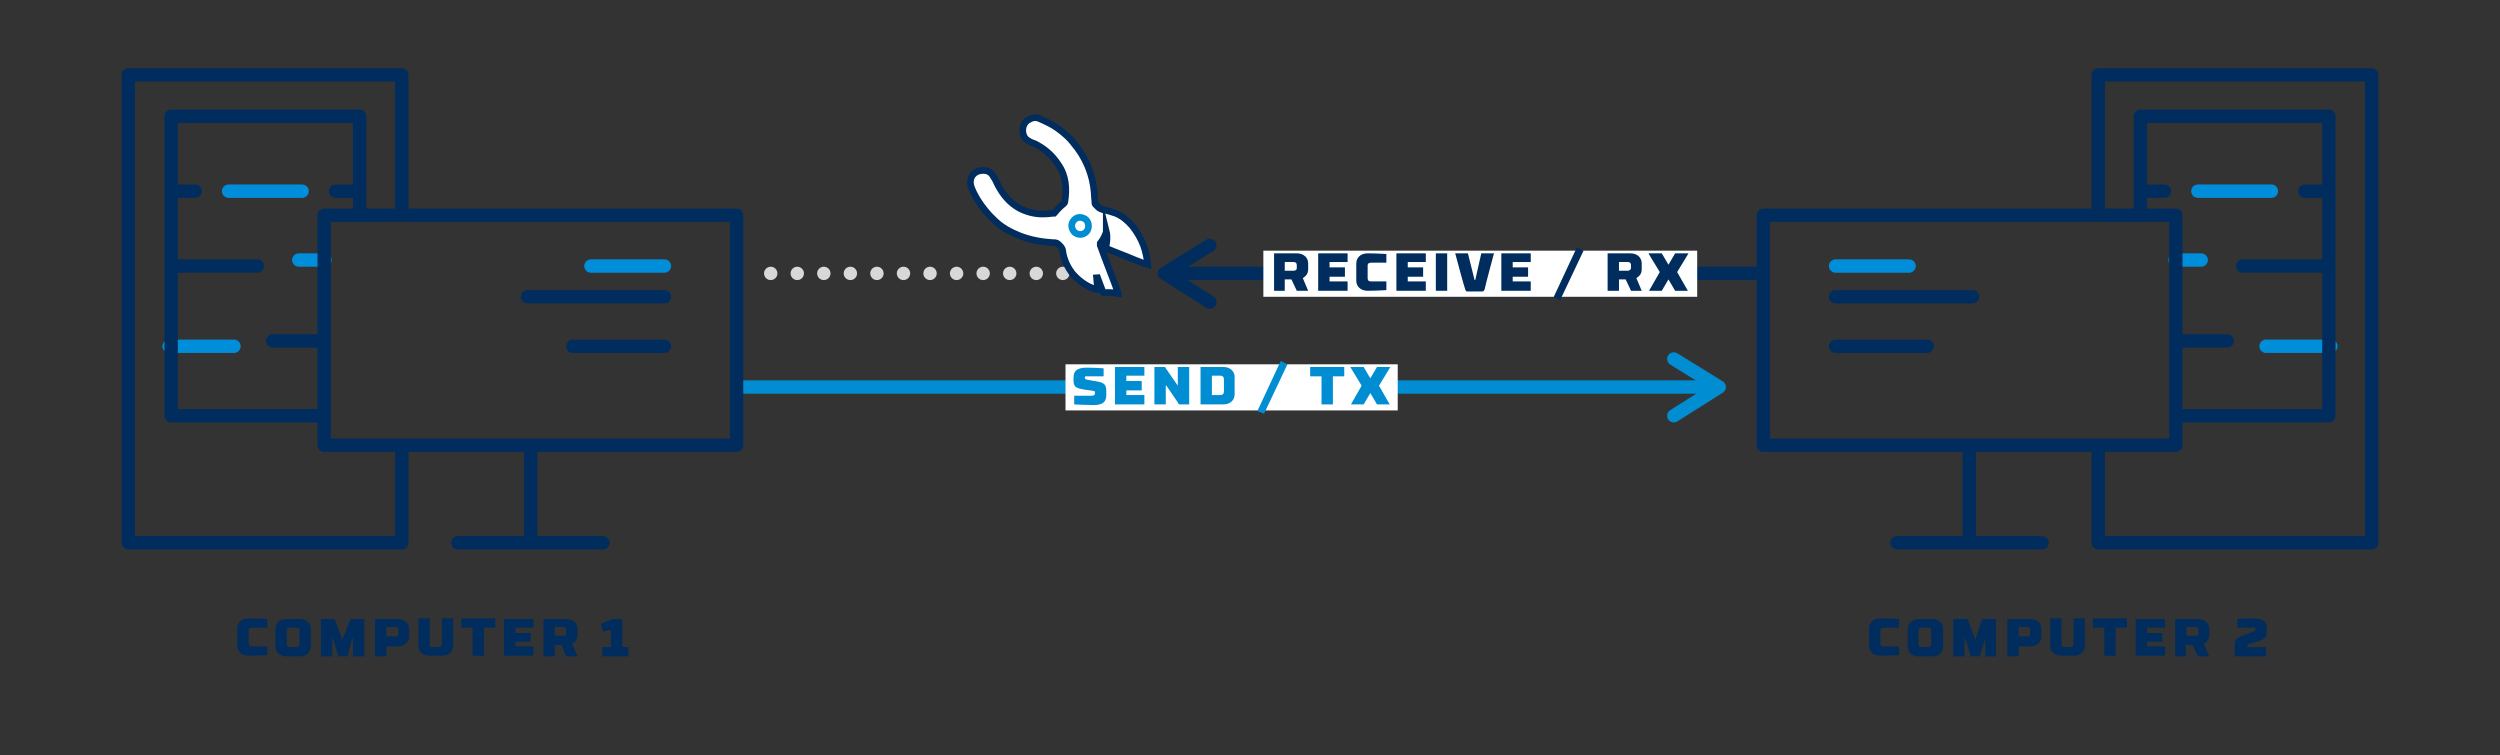 <?xml version="1.0" encoding="utf-8"?>
<!-- Generator: Adobe Illustrator 23.0.6, SVG Export Plug-In . SVG Version: 6.00 Build 0)  -->
<svg version="1.1" id="Layer_1" xmlns="http://www.w3.org/2000/svg" xmlns:xlink="http://www.w3.org/1999/xlink" x="0px" y="0px"
	 viewBox="0 0 374 113" style="enable-background:new 0 0 374 113;" xml:space="preserve">
<rect x="0" y="0" width="374" height="113" fill="#333333" stroke="none"/>
<style type="text/css">
	.st0{fill:none;stroke:#008EDB;stroke-width:2;stroke-linecap:round;stroke-linejoin:round;stroke-miterlimit:10;}
	
		.st1{clip-path:url(#SVGID_2_);fill:none;stroke:#002D5D;stroke-width:2;stroke-linecap:round;stroke-linejoin:round;stroke-miterlimit:10;}
	.st2{fill:none;stroke:#002D5D;stroke-width:2;stroke-linecap:round;stroke-linejoin:round;stroke-miterlimit:10;}
	
		.st3{clip-path:url(#SVGID_4_);fill:none;stroke:#002D5D;stroke-width:2;stroke-linecap:round;stroke-linejoin:round;stroke-miterlimit:10;}
	.st4{fill:#002D5D;}
	.st5{fill:none;stroke:#008DD1;stroke-width:2;stroke-linecap:round;stroke-linejoin:round;stroke-miterlimit:10;}
	.st6{fill:none;stroke:#008DD1;stroke-width:2;}
	.st7{fill:none;stroke:#002D5D;stroke-width:2;}
	.st8{fill:#FFFFFF;}
	.st9{fill:#008DD1;}
	.st10{fill:none;stroke:#D9D8D6;stroke-width:2;stroke-linecap:round;stroke-linejoin:round;stroke-dasharray:0,3.973;}
	.st11{fill:none;stroke:#D9D8D6;stroke-width:2;stroke-linecap:round;stroke-linejoin:round;}
	.st12{clip-path:url(#SVGID_6_);fill:#FFFFFF;}
	.st13{clip-path:url(#SVGID_6_);fill:none;stroke:#002D5D;stroke-miterlimit:10;}
	.st14{clip-path:url(#SVGID_6_);fill:none;stroke:#008DD1;stroke-miterlimit:10;}
</style>
<g>
	<path class="st0" d="M44.7,38.9h3.9 M25.3,51.8H35"/>
	<g>
		<defs>
			<rect id="SVGID_1_" x="9.2" y="10.2" width="355.5" height="92.5"/>
		</defs>
		<clipPath id="SVGID_2_">
			<use xlink:href="#SVGID_1_"  style="overflow:visible;"/>
		</clipPath>
		<path class="st1" d="M40.8,51h7.4 M25.6,39.8h12.9 M25.6,28.6h3.6 M50.2,28.6h3.5 M48.2,62.2H25.6V17.4h28.2v14.4 M60.1,66.8v14.4
			H19.2V11.2h40.9v20.5"/>
	</g>
	<line class="st0" x1="34.2" y1="28.6" x2="45.2" y2="28.6"/>
	<path class="st2" d="M90.2,81.2H68.5 M79.4,81.2V66.6 M48.5,66.6h61.7V32.2H48.5V66.6z"/>
	<line class="st0" x1="88.4" y1="39.8" x2="99.4" y2="39.8"/>
	<path class="st2" d="M85.7,51.8h13.7 M78.9,44.4h20.5"/>
	<path class="st0" d="M329.3,38.9h-3.9 M348.7,51.8H339"/>
	<g>
		<defs>
			<rect id="SVGID_3_" x="9.2" y="10.2" width="355.5" height="92.5"/>
		</defs>
		<clipPath id="SVGID_4_">
			<use xlink:href="#SVGID_3_"  style="overflow:visible;"/>
		</clipPath>
		<path class="st3" d="M333.2,51h-7.4 M348.4,39.8h-12.9 M348.4,28.6h-3.6 M323.8,28.6h-3.5 M325.8,62.2h22.6V17.4h-28.2v14.4
			 M313.9,66.8v14.4h40.9V11.2h-40.9v20.5"/>
	</g>
	<line class="st0" x1="339.8" y1="28.6" x2="328.8" y2="28.6"/>
	<path class="st2" d="M283.8,81.2h21.7 M294.6,81.2V66.6 M325.5,66.6h-61.7V32.2h61.7V66.6z"/>
	<line class="st0" x1="285.6" y1="39.8" x2="274.6" y2="39.8"/>
	<path class="st2" d="M288.3,51.8h-13.7 M295.1,44.4h-20.5"/>
	<g>
		<path class="st4" d="M40,93.9h-2.3c-0.4,0-0.5,0.2-0.5,0.4v1.9c0,0.3,0.1,0.5,0.5,0.5H40l0,1.3c0,0-1.6,0.1-2.8,0.1
			c-1.1,0-1.7-0.7-1.7-1.5V94c0-0.8,0.6-1.5,1.7-1.5c1.3,0,2.8,0.1,2.8,0.1L40,93.9z"/>
		<path class="st4" d="M41.2,96.7v-2.6c0-0.8,0.6-1.5,1.7-1.5h1.9c1.1,0,1.7,0.7,1.7,1.5v2.6c0,0.8-0.6,1.5-1.7,1.5h-1.9
			C41.8,98.2,41.2,97.5,41.2,96.7z M42.9,94.3v2c0,0.3,0.1,0.5,0.5,0.5h0.9c0.3,0,0.5-0.2,0.5-0.5v-2c0-0.3-0.1-0.4-0.5-0.4h-0.9
			C43,93.9,42.9,94.1,42.9,94.3z"/>
		<path class="st4" d="M52.4,92.7c0,0,0-0.1,0.1-0.1h2v5.6h-1.7v-2.7h-0.1L52,98.1c0,0,0,0.1-0.1,0.1h-1.2c-0.1,0-0.1-0.1-0.1-0.1
			l-0.8-2.6h-0.1v2.7H48v-5.6H50c0.1,0,0.1,0.1,0.1,0.1l1.1,3h0L52.4,92.7z"/>
		<path class="st4" d="M57.8,98.2h-1.7v-5.6h3.4c1.1,0,1.7,0.7,1.7,1.5v1.1c0,0.8-0.6,1.5-1.7,1.5h-1.7V98.2z M59.6,94.8v-0.5
			c0-0.3-0.1-0.5-0.5-0.5h-1.3v1.4h1.3C59.4,95.3,59.6,95.1,59.6,94.8z"/>
		<path class="st4" d="M64.7,96.8h0.9c0.3,0,0.5-0.2,0.5-0.5v-3.8h1.7v4.1c0,0.8-0.6,1.5-1.7,1.5h-1.8c-1.1,0-1.7-0.7-1.7-1.5v-4.1
			h1.7v3.8C64.2,96.7,64.3,96.8,64.7,96.8z"/>
		<path class="st4" d="M74.1,93.9h-1.7v4.2h-1.7v-4.2H69v-1.4h5.1V93.9z"/>
		<path class="st4" d="M75.4,92.6h4.4v1.3h-2.7v0.8h2.3V96h-2.3v0.7h2.7v1.4h-4.4V92.6z"/>
		<path class="st4" d="M83,98.2h-1.7v-5.6h3.4c1.1,0,1.7,0.7,1.7,1.5V95c0,0.6-0.3,1-0.8,1.3l0.8,1.9h-1.7L84,96.5h-1V98.2z
			 M84.7,94.7v-0.4c0-0.3-0.1-0.5-0.5-0.5H83v1.3h1.3C84.6,95.2,84.7,95,84.7,94.7z"/>
		<path class="st4" d="M89.9,93.3l1.8-0.7h1.4v4.2H94v1.4h-3.9v-1.4h1.3v-2.6l-1.2,0.3L89.9,93.3z"/>
	</g>
	<g>
		<path class="st4" d="M284.1,93.9h-2.3c-0.4,0-0.5,0.2-0.5,0.4v1.9c0,0.3,0.1,0.5,0.5,0.5h2.3l0,1.3c0,0-1.6,0.1-2.8,0.1
			c-1.1,0-1.7-0.7-1.7-1.5V94c0-0.8,0.6-1.5,1.7-1.5c1.3,0,2.8,0.1,2.8,0.1L284.1,93.9z"/>
		<path class="st4" d="M285.4,96.7v-2.6c0-0.8,0.6-1.5,1.7-1.5h1.9c1.1,0,1.7,0.7,1.7,1.5v2.6c0,0.8-0.6,1.5-1.7,1.5H287
			C285.9,98.2,285.4,97.5,285.4,96.7z M287,94.3v2c0,0.3,0.1,0.5,0.5,0.5h0.9c0.3,0,0.5-0.2,0.5-0.5v-2c0-0.3-0.1-0.4-0.5-0.4h-0.9
			C287.1,93.9,287,94.1,287,94.3z"/>
		<path class="st4" d="M296.5,92.7c0,0,0-0.1,0.1-0.1h2v5.6H297v-2.7H297l-0.8,2.6c0,0,0,0.1-0.1,0.1h-1.2c-0.1,0-0.1-0.1-0.1-0.1
			l-0.8-2.6h-0.1v2.7h-1.7v-5.6h2.1c0.1,0,0.1,0.1,0.1,0.1l1.1,3h0L296.5,92.7z"/>
		<path class="st4" d="M302,98.2h-1.7v-5.6h3.4c1.1,0,1.7,0.7,1.7,1.5v1.1c0,0.8-0.6,1.5-1.7,1.5H302V98.2z M303.7,94.8v-0.5
			c0-0.3-0.1-0.5-0.5-0.5H302v1.4h1.3C303.6,95.3,303.7,95.1,303.7,94.8z"/>
		<path class="st4" d="M308.8,96.8h0.9c0.3,0,0.5-0.2,0.5-0.5v-3.8h1.7v4.1c0,0.8-0.6,1.5-1.7,1.5h-1.8c-1.1,0-1.7-0.7-1.7-1.5v-4.1
			h1.7v3.8C308.4,96.7,308.5,96.8,308.8,96.8z"/>
		<path class="st4" d="M318.2,93.9h-1.7v4.2h-1.7v-4.2h-1.7v-1.4h5.1V93.9z"/>
		<path class="st4" d="M319.5,92.6h4.4v1.3h-2.7v0.8h2.3V96h-2.3v0.7h2.7v1.4h-4.4V92.6z"/>
		<path class="st4" d="M327.1,98.2h-1.7v-5.6h3.4c1.1,0,1.7,0.7,1.7,1.5V95c0,0.6-0.3,1-0.8,1.3l0.8,1.9h-1.7l-0.8-1.7h-1V98.2z
			 M328.9,94.7v-0.4c0-0.3-0.1-0.5-0.5-0.5h-1.3v1.3h1.3C328.8,95.2,328.9,95,328.9,94.7z"/>
		<path class="st4" d="M337.1,94.5c0.2-0.1,0.3-0.2,0.3-0.3v-0.1c0-0.2,0-0.2-0.3-0.2h-2.4l0-1.3c0,0,1.6-0.1,2.4-0.1
			c1.5,0,2,0.6,2,1.4v0.3c0,1.1,0,1.3-1.4,1.8c0,0-1.3,0.3-1.4,0.4s-0.1,0.1-0.1,0.2v0.2h2.8v1.4h-4.7v-1.5c0-0.8,0.1-1.2,1.2-1.6
			L337.1,94.5z"/>
	</g>
	<polyline class="st5" points="250.4,53.7 257.2,57.9 250.4,62.2 	"/>
	<line class="st6" x1="111.2" y1="57.9" x2="257.2" y2="57.9"/>
	<polyline class="st2" points="181,45.2 174.2,40.9 181,36.7 	"/>
	<line class="st7" x1="262.8" y1="40.9" x2="175.3" y2="40.9"/>
	<rect x="159.4" y="54.5" class="st8" width="49.7" height="6.9"/>
	<g>
		<path class="st9" d="M165.1,56.3h-2.6c-0.2,0-0.2,0-0.2,0.2v0.1c0,0.1,0.1,0.1,0.3,0.2c0,0,1.6,0.3,1.7,0.3c1,0.2,1.2,0.6,1.2,1.4
			v0.6c0,1-0.5,1.5-1.9,1.5c-1,0-2.9-0.1-2.9-0.1l0-1.3h2.6c0.3,0,0.5-0.1,0.5-0.3v-0.2c0-0.1,0-0.2-0.1-0.2c-0.1,0-1.3-0.2-1.4-0.2
			c-1.1-0.2-1.7-0.3-1.7-1.3v-0.5c0-1,0.5-1.5,2-1.5c1,0,2.5,0.1,2.5,0.1L165.1,56.3z"/>
		<path class="st9" d="M166.8,54.9h4.4v1.3h-2.7V57h2.3v1.4h-2.3v0.7h2.7v1.4h-4.4V54.9z"/>
		<path class="st9" d="M178,60.5h-1.3c-0.3,0-0.4,0-0.5-0.3l-1.7-2.5h-0.1v2.8h-1.7v-5.6h1.3c0.4,0,0.3,0,0.4,0.2
			c0.1,0.1,1.5,2.2,1.8,2.6h0v-2.8h1.7V60.5z"/>
		<path class="st9" d="M179.6,54.9h3.4c1.1,0,1.7,0.7,1.7,1.5V59c0,0.8-0.6,1.5-1.7,1.5h-3.4V54.9z M183.1,56.7
			c0-0.3-0.2-0.5-0.5-0.5h-1.3v2.9h1.3c0.3,0,0.5-0.2,0.5-0.5V56.7z"/>
		<path class="st9" d="M191.6,54l1,0.5l-3.5,7.4l-1-0.4L191.6,54z"/>
		<path class="st9" d="M201.1,56.3h-1.7v4.2h-1.7v-4.2H196v-1.4h5.1V56.3z"/>
		<path class="st9" d="M206.3,57.7l1.6,2.8H206l-1-1.7h0l-1,1.7h-1.9l1.6-2.8l-1.7-2.8h2l1,1.7h0l1-1.7h2L206.3,57.7z"/>
	</g>
	<rect x="189" y="37.5" class="st8" width="64.9" height="6.9"/>
	<g>
		<path class="st4" d="M192.3,43.5h-1.7v-5.6h3.4c1.1,0,1.7,0.7,1.7,1.5v0.9c0,0.6-0.3,1-0.8,1.3l0.8,1.9H194l-0.8-1.7h-1V43.5z
			 M194,40.1v-0.4c0-0.3-0.1-0.5-0.5-0.5h-1.3v1.3h1.3C193.9,40.5,194,40.3,194,40.1z"/>
		<path class="st4" d="M197.2,37.9h4.4v1.3h-2.7V40h2.3v1.4h-2.3v0.7h2.7v1.4h-4.4V37.9z"/>
		<path class="st4" d="M207.4,39.3h-2.3c-0.4,0-0.5,0.2-0.5,0.4v1.9c0,0.3,0.1,0.5,0.5,0.5h2.3l0,1.3c0,0-1.6,0.1-2.8,0.1
			c-1.1,0-1.7-0.7-1.7-1.5v-2.6c0-0.8,0.6-1.5,1.7-1.5c1.3,0,2.8,0.1,2.8,0.1L207.4,39.3z"/>
		<path class="st4" d="M208.9,37.9h4.4v1.3h-2.7V40h2.3v1.4h-2.3v0.7h2.7v1.4h-4.4V37.9z"/>
		<path class="st4" d="M216.5,43.5h-1.7v-5.6h1.7V43.5z"/>
		<path class="st4" d="M221.6,37.9h1.9c0,0-1.3,4.8-1.4,5.4c-0.1,0.2-0.2,0.3-0.3,0.3h-2.3c-0.1,0-0.2,0-0.3-0.3
			c-0.2-0.5-1.5-5.4-1.5-5.4h1.9l1,4h0.1L221.6,37.9z"/>
		<path class="st4" d="M224.6,37.9h4.4v1.3h-2.7V40h2.3v1.4h-2.3v0.7h2.7v1.4h-4.4V37.9z"/>
		<path class="st4" d="M235.9,37l1,0.5l-3.5,7.4l-1-0.4L235.9,37z"/>
		<path class="st4" d="M242.2,43.5h-1.7v-5.6h3.4c1.1,0,1.7,0.7,1.7,1.5v0.9c0,0.6-0.3,1-0.8,1.3l0.8,1.9H244l-0.8-1.7h-1V43.5z
			 M244,40.1v-0.4c0-0.3-0.1-0.5-0.5-0.5h-1.3v1.3h1.3C243.8,40.5,244,40.3,244,40.1z"/>
		<path class="st4" d="M250.9,40.7l1.6,2.8h-1.9l-1-1.7h0l-1,1.7h-1.9l1.6-2.8l-1.7-2.8h2l1,1.7h0l1-1.7h2L250.9,40.7z"/>
	</g>
	<line class="st10" x1="159" y1="40.9" x2="117.3" y2="40.9"/>
	<path class="st11" d="M115.3,40.9L115.3,40.9 M163,40.9L163,40.9"/>
	<g>
		<defs>
			<rect id="SVGID_5_" x="9.2" y="10.2" width="355.5" height="92.5"/>
		</defs>
		<clipPath id="SVGID_6_">
			<use xlink:href="#SVGID_5_"  style="overflow:visible;"/>
		</clipPath>
		<path class="st12" d="M167.3,43.9C167.3,43.9,167.3,43.9,167.3,43.9C167.3,43.9,167.3,43.8,167.3,43.9c-0.4-1.1-0.8-2.2-1.2-3.2
			c-0.5-1.3-1-2.6-1.5-4c0-0.1,0-0.2,0-0.3c0.4-0.5,0.7-1.1,0.9-1.7c0,0,0,0,0-0.1c0.2,0.8,0.1,1.7-0.1,2.5c0.1,0,0.1,0,0.2,0.1
			c1.4,0.6,2.8,1.1,4.2,1.7c0.6,0.2,1.2,0.5,1.9,0.7c0,0,0,0,0,0c-0.1-1-0.3-1.9-0.6-2.8c-0.4-1.1-1-2.1-1.7-3
			c-0.7-0.8-1.5-1.5-2.5-1.9c-0.6-0.2-1.2-0.4-1.8-0.5c-0.3-0.1-0.6-0.2-0.8-0.4c-0.1-0.1-0.3-0.3-0.4-0.4c0,0-0.1-0.1-0.1-0.2
			c0-0.5-0.1-1-0.1-1.5c-0.2-2.8-1.3-5.4-3.1-7.5c-0.1-0.2-0.3-0.3-0.4-0.5c-0.2-0.2-0.4-0.4-0.5-0.5c0,0-0.1-0.1-0.1-0.1
			c-0.9-0.8-1.8-1.5-2.9-2c-0.4-0.2-0.8-0.4-1.3-0.6c-0.5-0.2-1-0.1-1.5,0.2c-0.1,0-0.1,0.1-0.2,0.1c-0.1,0.1-0.2,0.2-0.3,0.3
			c-0.3,0.4-0.4,0.8-0.4,1.2c0,0.7,0.3,1.3,0.9,1.6c0.3,0.2,0.6,0.3,0.9,0.4c1.4,0.7,2.6,1.7,3.5,3.1c1.2,1.7,1.3,3.6,1,5.6
			c0,0.1-0.1,0.2-0.2,0.3c-0.5,0.4-0.9,0.8-1.3,1.3c0,0-0.1,0.1-0.1,0.1c-0.4,0-0.8,0.1-1.2,0.1c-1.4,0.1-2.7-0.2-3.9-0.8
			c-1.5-0.8-2.5-2-3.3-3.5c-0.2-0.4-0.4-0.9-0.7-1.3c-0.3-0.6-0.8-0.9-1.5-0.9c-0.5,0-0.9,0.1-1.3,0.4l-0.3,0.3c0,0,0,0,0,0
			c-0.4,0.6-0.4,1.2-0.2,1.8c0.5,1.3,1.2,2.4,2.1,3.5c0.2,0.2,0.4,0.5,0.6,0.7c0.2,0.2,0.4,0.4,0.6,0.6c0,0,0.1,0.1,0.1,0.1
			c1.1,1.1,2.4,1.8,3.9,2.4c1.6,0.6,3.2,0.9,4.9,1c0.6,0,0.6,0,1.1,0.5c0.2,0.2,0.4,0.5,0.4,0.9c0.2,1.2,0.7,2.3,1.5,3.3
			c1,1.1,2.1,1.9,3.5,2.3c0.1,0,0.1,0,0.2,0c-0.1-0.8-0.1-1.5-0.2-2.2c0,0,0,0,0,0c0,0.1,0.1,0.2,0.1,0.2c0.3,0.8,0.6,1.6,0.9,2.4
			c0,0.1,0.1,0.1,0.1,0.1C165.9,43.7,166.6,43.8,167.3,43.9"/>
		<path class="st13" d="M167.3,43.9C167.3,43.9,167.3,43.9,167.3,43.9C167.3,43.9,167.3,43.8,167.3,43.9c-0.4-1.1-0.8-2.2-1.2-3.2
			c-0.5-1.3-1-2.6-1.5-4c0-0.1,0-0.2,0-0.3c0.4-0.5,0.7-1.1,0.9-1.7c0,0,0,0,0-0.1c0.2,0.8,0.1,1.7-0.1,2.5c0.1,0,0.1,0,0.2,0.1
			c1.4,0.6,2.8,1.1,4.2,1.7c0.6,0.2,1.2,0.5,1.9,0.7c0,0,0,0,0,0c-0.1-1-0.3-1.9-0.6-2.8c-0.4-1.1-1-2.1-1.7-3
			c-0.7-0.8-1.5-1.5-2.5-1.9c-0.6-0.2-1.2-0.4-1.8-0.5c-0.3-0.1-0.6-0.2-0.8-0.4c-0.1-0.1-0.3-0.3-0.4-0.4c0,0-0.1-0.1-0.1-0.2
			c0-0.5-0.1-1-0.1-1.5c-0.2-2.8-1.3-5.4-3.1-7.5c-0.1-0.2-0.3-0.3-0.4-0.5c-0.2-0.2-0.4-0.4-0.5-0.5c0,0-0.1-0.1-0.1-0.1
			c-0.9-0.8-1.8-1.5-2.9-2c-0.4-0.2-0.8-0.4-1.3-0.6c-0.5-0.2-1-0.1-1.5,0.2c-0.1,0-0.1,0.1-0.2,0.1c-0.1,0.1-0.2,0.2-0.3,0.3
			c-0.3,0.4-0.4,0.8-0.4,1.2c0,0.7,0.3,1.3,0.9,1.6c0.3,0.2,0.6,0.3,0.9,0.4c1.4,0.7,2.6,1.7,3.5,3.1c1.2,1.7,1.3,3.6,1,5.6
			c0,0.1-0.1,0.2-0.2,0.3c-0.5,0.4-0.9,0.8-1.3,1.3c0,0-0.1,0.1-0.1,0.1c-0.4,0-0.8,0.1-1.2,0.1c-1.4,0.1-2.7-0.2-3.9-0.8
			c-1.5-0.8-2.5-2-3.3-3.5c-0.2-0.4-0.4-0.9-0.7-1.3c-0.3-0.6-0.8-0.9-1.5-0.9c-0.5,0-0.9,0.1-1.3,0.4l-0.3,0.3c0,0,0,0,0,0
			c-0.4,0.6-0.4,1.2-0.2,1.8c0.5,1.3,1.2,2.4,2.1,3.5c0.2,0.2,0.4,0.5,0.6,0.7c0.2,0.2,0.4,0.4,0.6,0.6c0,0,0.1,0.1,0.1,0.1
			c1.1,1.1,2.4,1.8,3.9,2.4c1.6,0.6,3.2,0.9,4.9,1c0.6,0,0.6,0,1.1,0.5c0.2,0.2,0.4,0.5,0.4,0.9c0.2,1.2,0.7,2.3,1.5,3.3
			c1,1.1,2.1,1.9,3.5,2.3c0.1,0,0.1,0,0.2,0c-0.1-0.8-0.1-1.5-0.2-2.2c0,0,0,0,0,0c0,0.1,0.1,0.2,0.1,0.2c0.3,0.8,0.6,1.6,0.9,2.4
			c0,0.1,0.1,0.1,0.1,0.1C165.9,43.7,166.6,43.8,167.3,43.9z"/>
		<path class="st14" d="M160.7,32.9c0.5-0.6,1.4-0.4,1.8,0c0.4,0.4,0.5,1.3,0,1.8c-0.5,0.5-1.3,0.5-1.8,0
			C160.2,34.1,160.2,33.4,160.7,32.9z"/>
	</g>
</g>
</svg>

